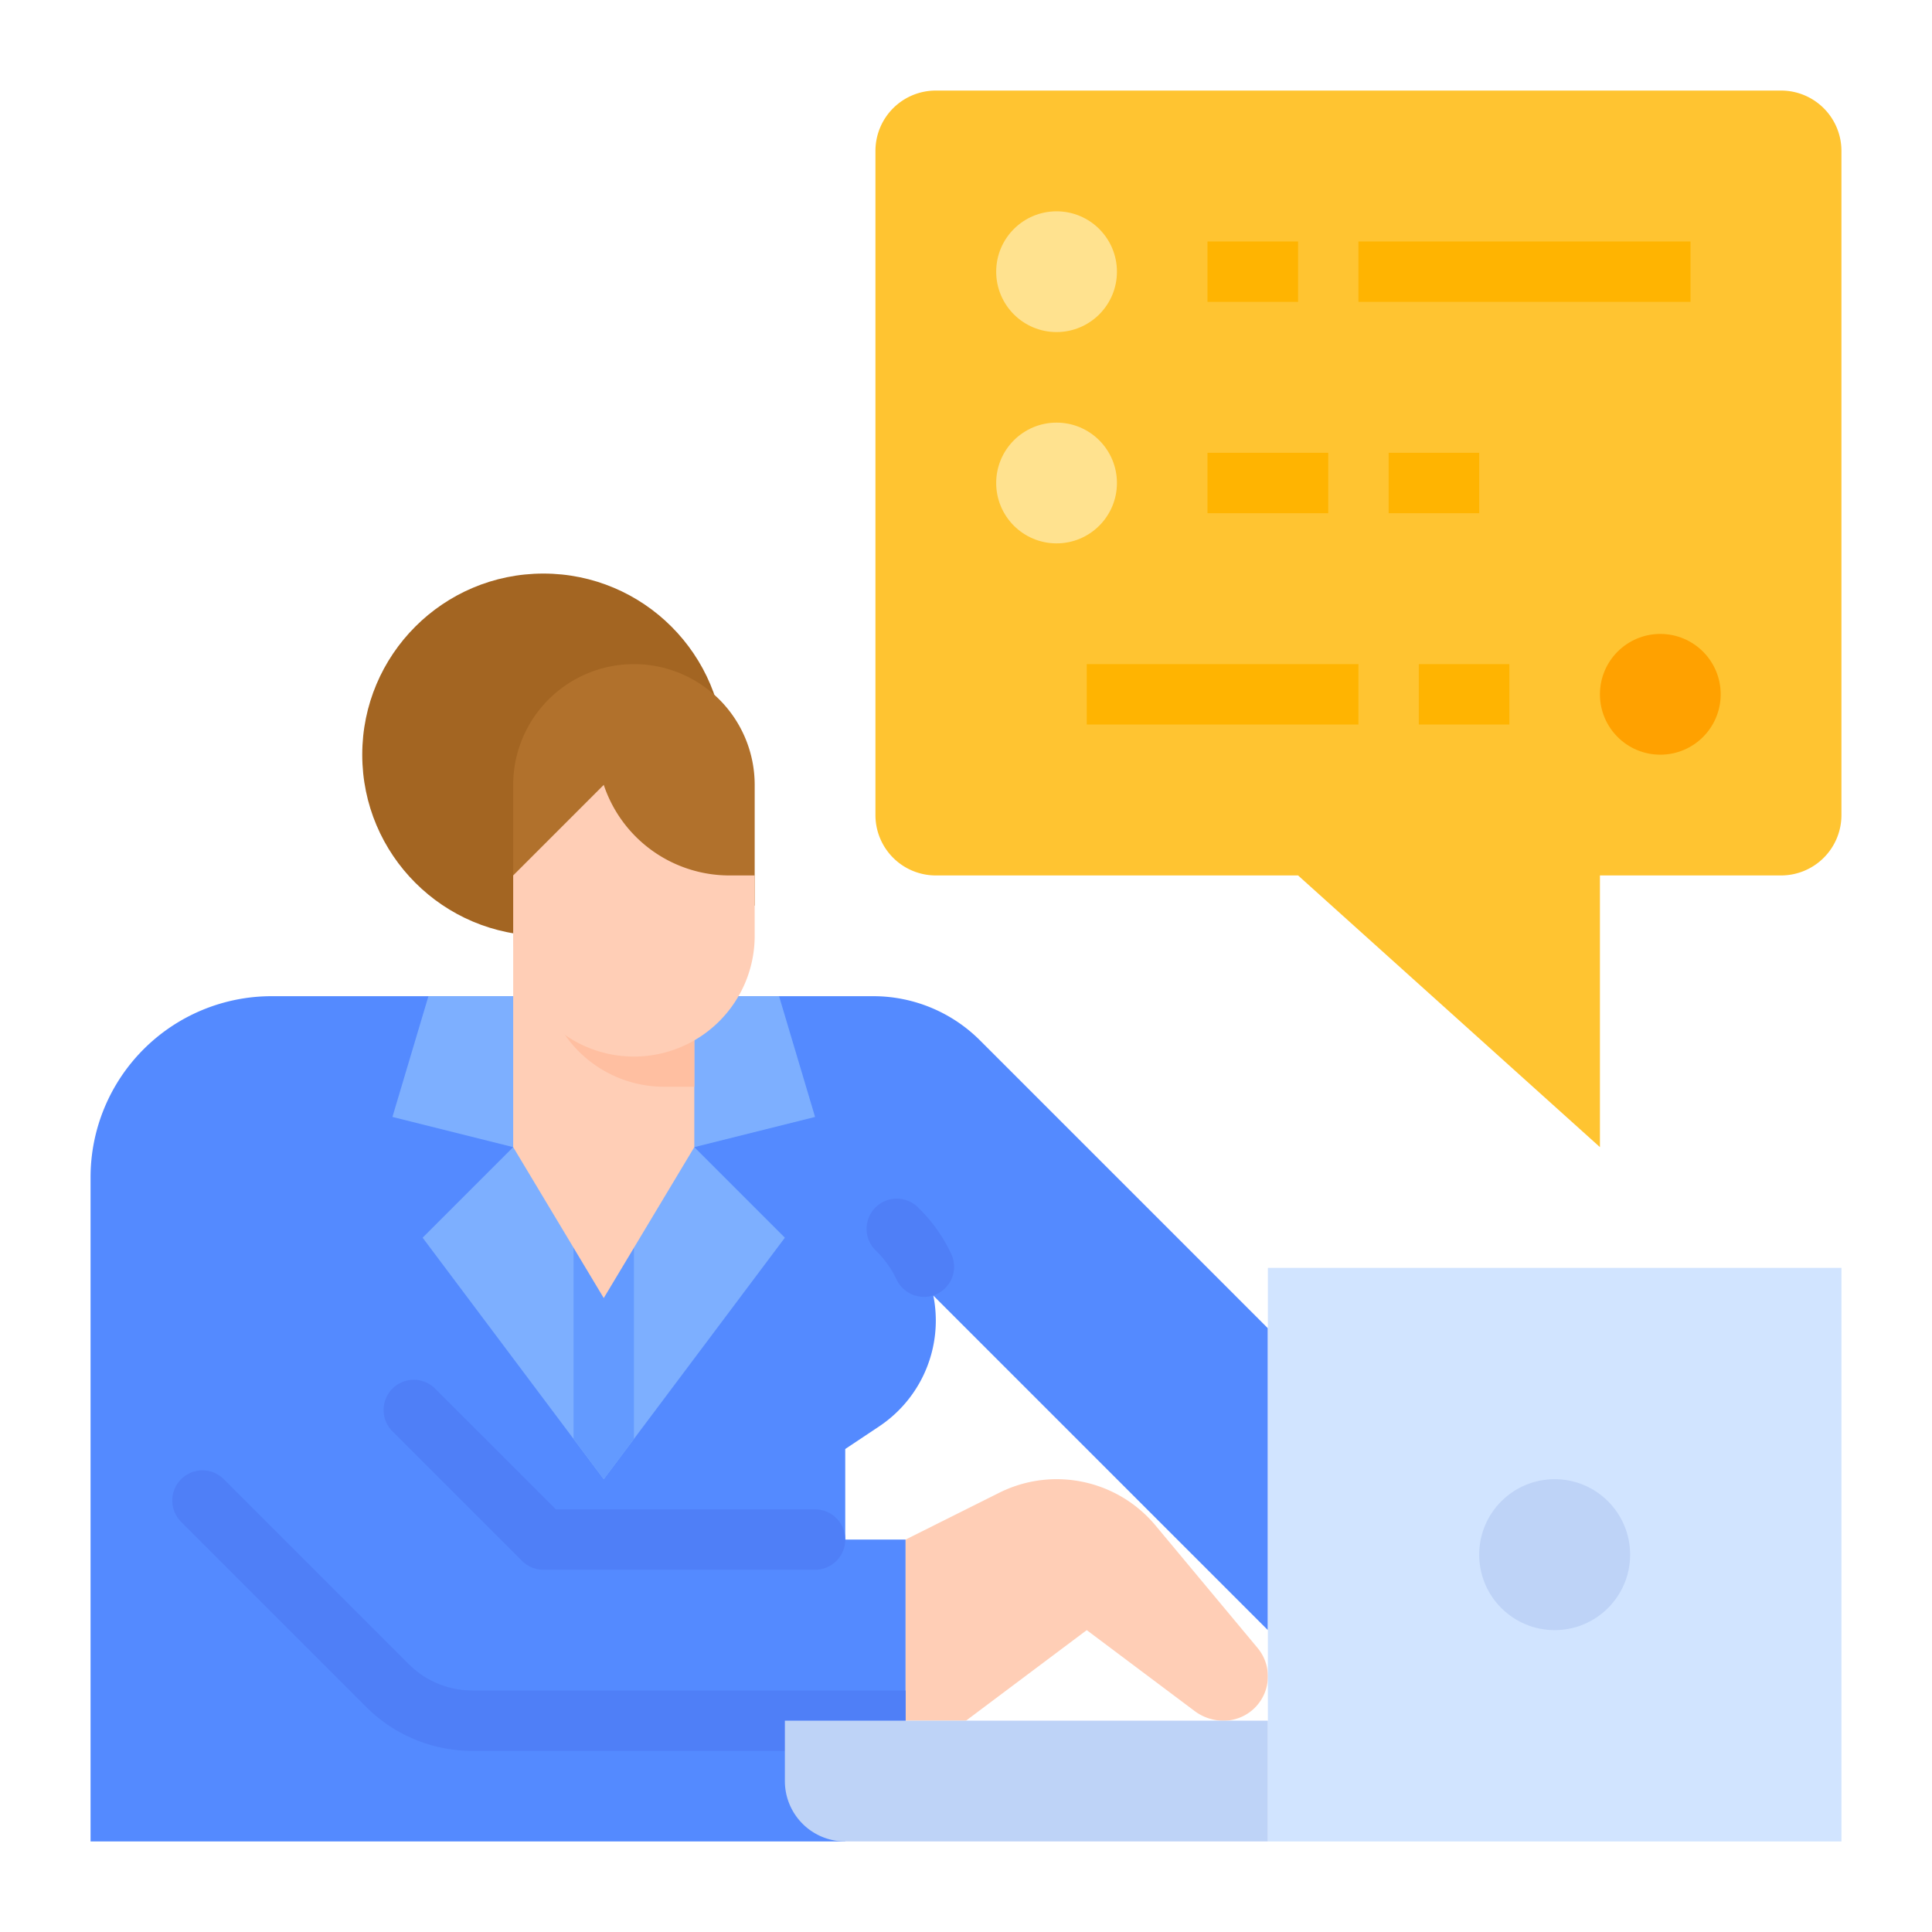 <svg id="flat" height="512" viewBox="0 0 512 512" width="512" xmlns="http://www.w3.org/2000/svg"><path d="m24 488v-176a48 48 0 0 1 48-48h159.431a40 40 0 0 1 28.284 11.716l76.284 76.284v80l-88.657-88.657.003.012a33.698 33.698 0 0 1 .654 6.606 33.706 33.706 0 0 1 -15.009 28.045l-8.991 5.994v104z" fill="#548aff"/><path d="m184 304 24 24-40 53.33-8 10.67-8-10.67-40-53.33 24-24-32-8 9.54-32h92.92l9.54 32z" fill="#7dafff"/><path d="m168 320v61.33l-8 10.67-8-10.67v-61.33z" fill="#639aff"/><path d="m184 240v64l-24 40-24-40v-64z" fill="#ffceb6"/><path d="m184 240v48h-8a32.004 32.004 0 0 1 -32-32v-16z" fill="#ffbfa1"/><circle cx="144" cy="200" fill="#a36522" r="48"/><path d="m200 240v-32a32 32 0 0 0 -32-32 32 32 0 0 0 -32 32v32z" fill="#b1712c"/><path d="m168 280a32 32 0 0 1 -32-32v-16l24-24a35.099 35.099 0 0 0 33.298 24h6.702v16a32 32 0 0 1 -32 32z" fill="#ffceb6"/><path d="m104 368 40 40h96v48h-114.745a32 32 0 0 1 -22.627-9.373l-54.627-54.627v-24z" fill="#548aff"/><path d="m240 456v-48l24.806-12.403a34.069 34.069 0 0 1 15.236-3.597 34.069 34.069 0 0 1 26.173 12.259l27.062 32.474a11.747 11.747 0 0 1 2.723 7.52 11.747 11.747 0 0 1 -11.747 11.747 12.759 12.759 0 0 1 -7.655-2.552l-28.598-21.448-32 24z" fill="#ffceb6"/><path d="m246.396 343.545a8.089 8.089 0 0 1 -8.87-4.594 25.668 25.668 0 0 0 -5.056-7.167l-.471-.471a8 8 0 0 1 0-11.314 8 8 0 0 1 11.314 0l.471.471a41.631 41.631 0 0 1 8.336 11.913 7.985 7.985 0 0 1 -5.711 11.158z" fill="#4f7ff7"/><path d="m336 336h152v152h-152z" fill="#d1e4ff"/><circle cx="412" cy="412" fill="#bed3f7" r="20"/><path d="m424 232v72l-80-72h-96a16 16 0 0 1 -16-16v-176a16 16 0 0 1 16-16h224a16 16 0 0 1 16 16v176a16 16 0 0 1 -16 16z" fill="#ffc431"/><circle cx="280" cy="72" fill="#ffe28f" r="16"/><path d="m320 64h24v16h-24z" fill="#ffb401"/><path d="m360 64h88v16h-88z" fill="#ffb401"/><circle cx="440" cy="184" fill="#ffa100" r="16"/><path d="m376 176h24v16h-24z" fill="#ffb401"/><path d="m288 176h72v16h-72z" fill="#ffb401"/><circle cx="280" cy="128" fill="#ffe28f" r="16"/><path d="m320 120h32v16h-32z" fill="#ffb401"/><path d="m368 120h24v16h-24z" fill="#ffb401"/><path d="m240 464h-114.745a39.741 39.741 0 0 1 -28.284-11.715l-48.971-48.971a8 8 0 0 1 0-11.314 8 8 0 0 1 11.314 0l48.97 48.971a23.845 23.845 0 0 0 16.971 7.029h114.745z" fill="#4f7ff7"/><path d="m224 408a8 8 0 0 1 -8 8h-72a8.001 8.001 0 0 1 -5.657-2.343l-34.343-34.343a8 8 0 0 1 0-11.314 8 8 0 0 1 11.314 0l32 32h68.687a8 8 0 0 1 8 8z" fill="#4f7ff7"/><path d="m208 456h128a0 0 0 0 1 0 0v32a0 0 0 0 1 0 0h-112a16 16 0 0 1 -16-16v-16a0 0 0 0 1 0 0z" fill="#bed3f7"/></svg>